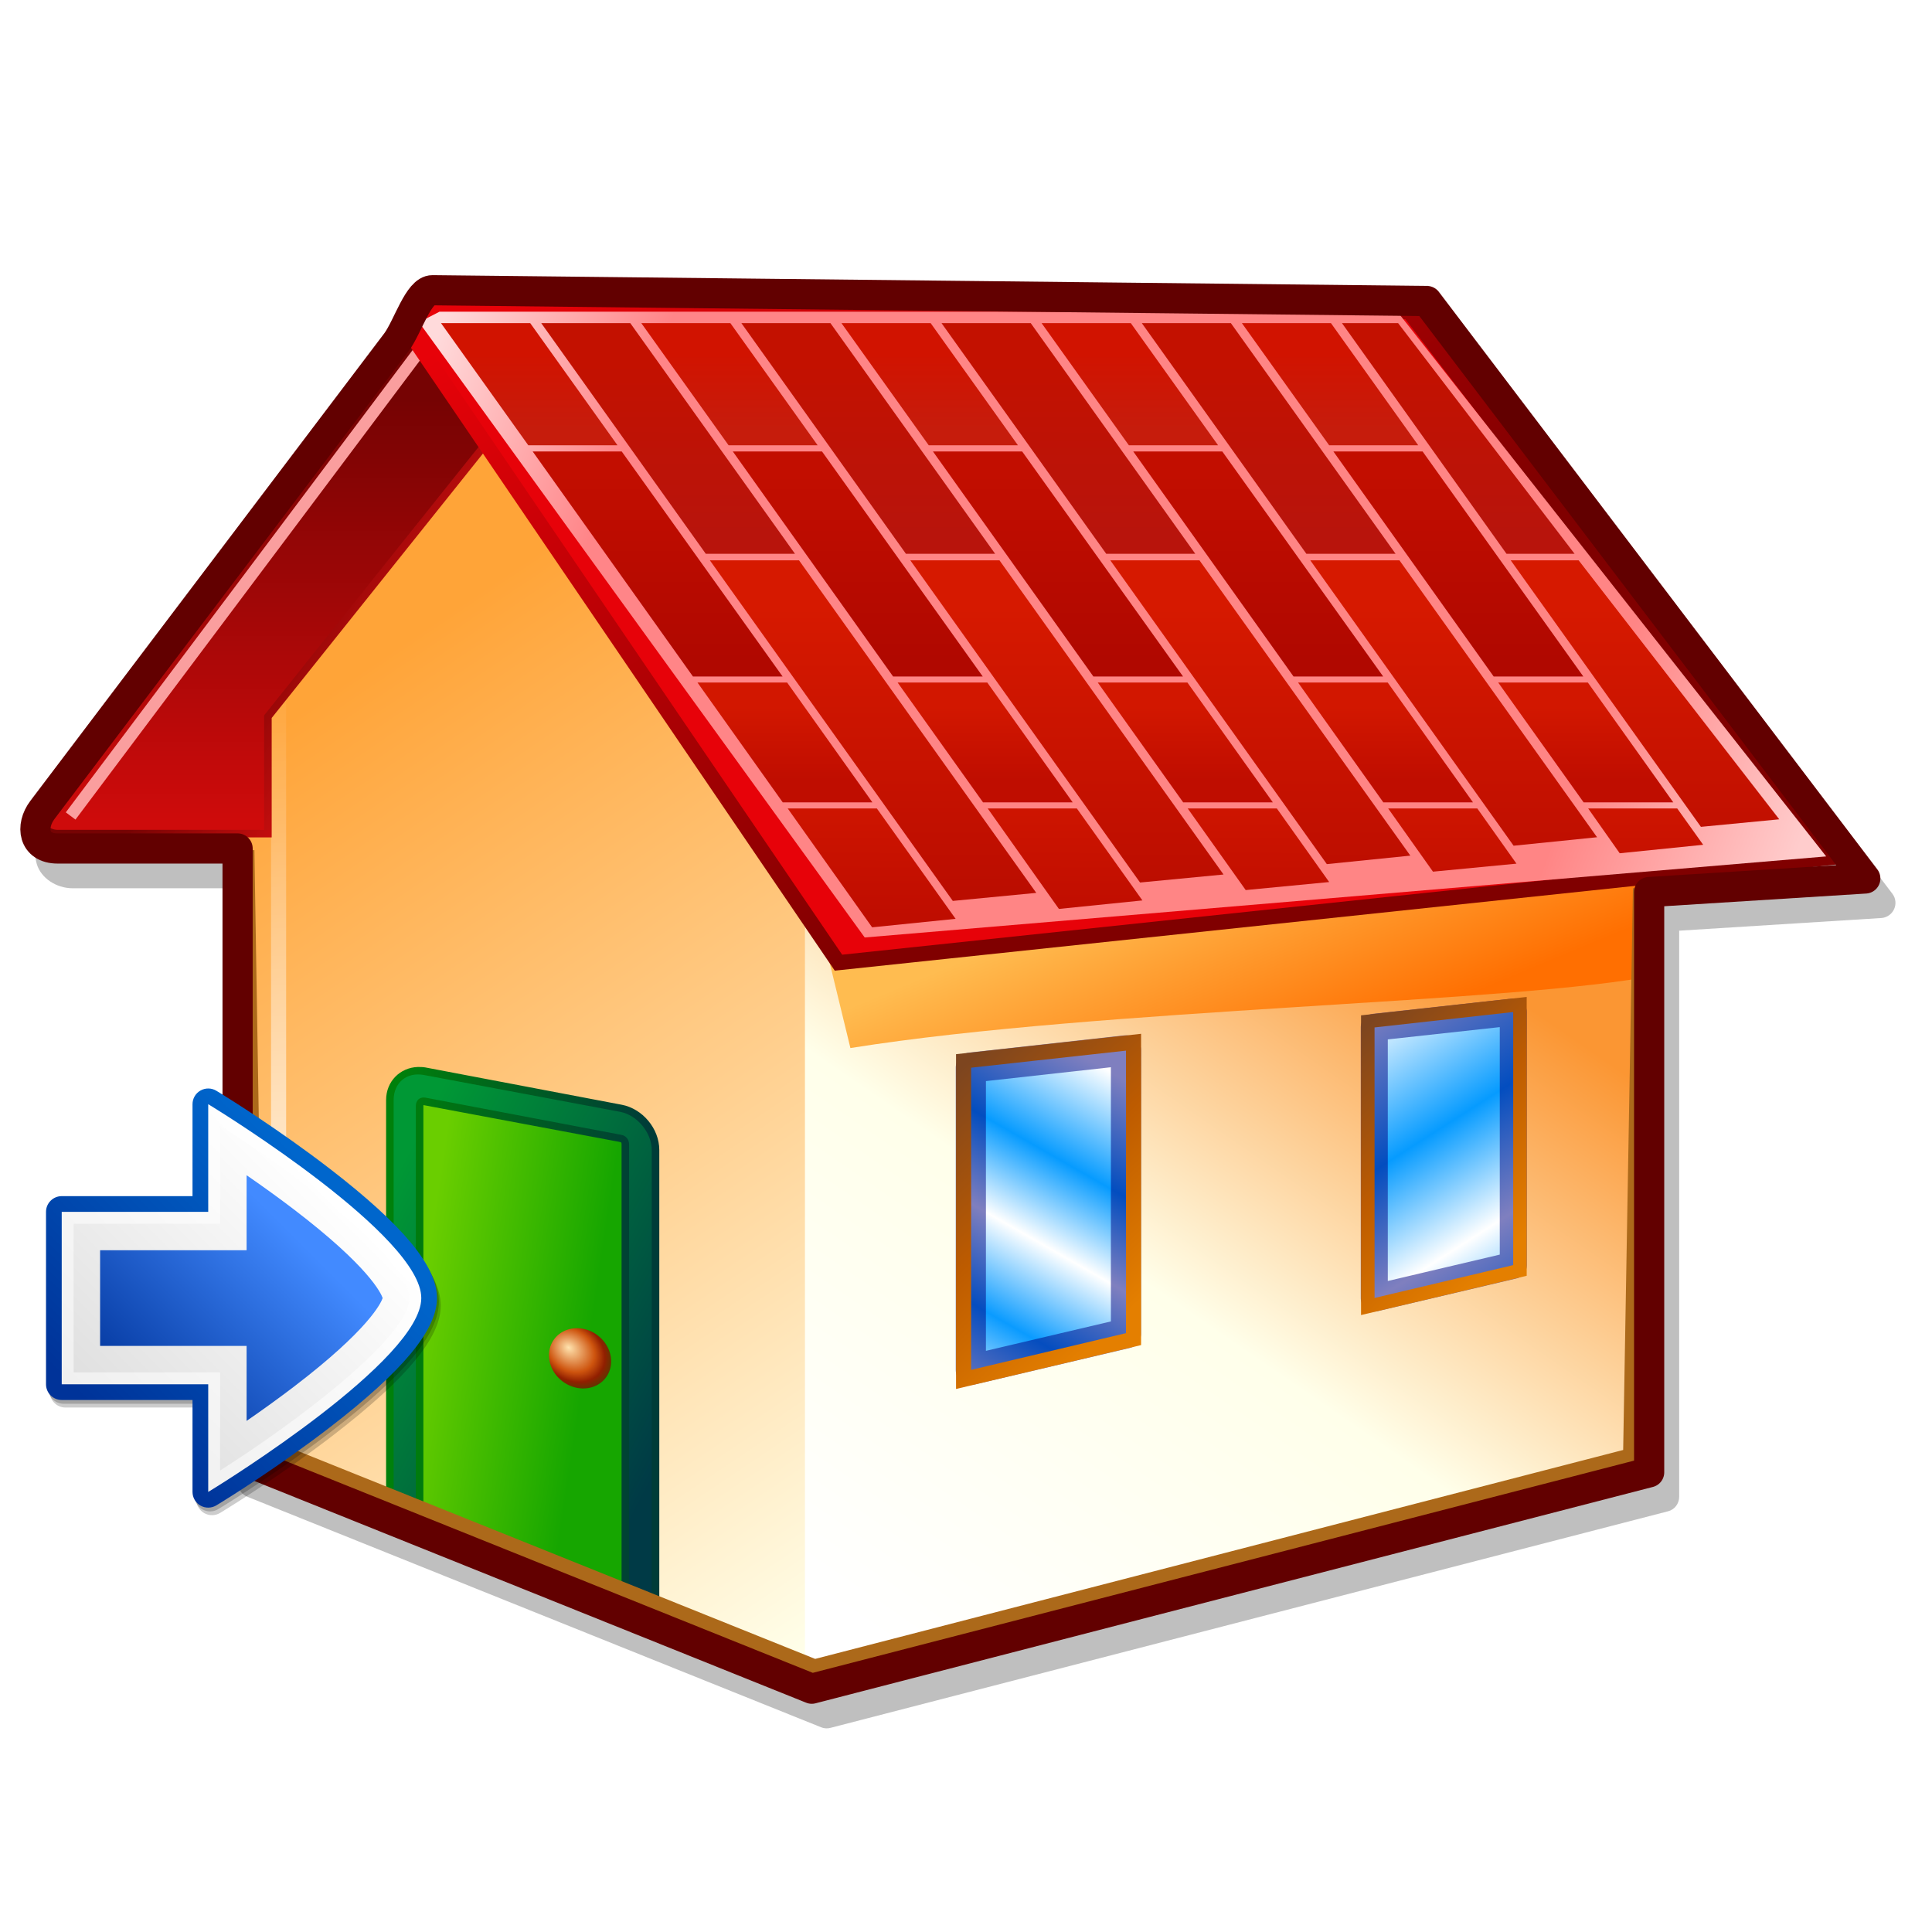 <?xml version="1.0" encoding="UTF-8" standalone="no"?>
<svg xmlns="http://www.w3.org/2000/svg" xmlns:xlink="http://www.w3.org/1999/xlink" width="128" height="128" version="1.0">
  <defs>
    <linearGradient id="a">
      <stop offset="0" stop-color="#7d451f"/>
      <stop offset=".5" stop-color="#bd5b00"/>
      <stop offset="1" stop-color="#e47f00"/>
    </linearGradient>
    <linearGradient id="b">
      <stop offset="0" stop-color="#fff"/>
      <stop offset=".25" stop-color="#0a9bff"/>
      <stop offset=".49" stop-color="#fff"/>
      <stop offset=".718" stop-color="#069bff"/>
      <stop offset="1" stop-color="#fff"/>
    </linearGradient>
    <linearGradient id="e">
      <stop offset="0" stop-color="#bf0d00"/>
      <stop offset="1" stop-color="#d21700"/>
    </linearGradient>
    <linearGradient id="g">
      <stop offset="0" stop-color="#b00800"/>
      <stop offset="1" stop-color="#c20e00"/>
    </linearGradient>
    <linearGradient id="f">
      <stop offset="0" stop-color="#c61c0c"/>
      <stop offset="1" stop-color="#d11300"/>
    </linearGradient>
    <linearGradient id="d">
      <stop offset="0" stop-color="#b8140c"/>
      <stop offset="1" stop-color="#c31100"/>
    </linearGradient>
    <linearGradient id="c">
      <stop offset="0" stop-color="#bb0d00"/>
      <stop offset="1" stop-color="#d61900"/>
    </linearGradient>
    <linearGradient id="x" x1="152.47" x2="242.59" y1="449.55" y2="483.65" gradientTransform="translate(259.25 -20.888)" gradientUnits="userSpaceOnUse">
      <stop offset="0" stop-color="#ffdadb"/>
      <stop offset=".147" stop-color="#ff8588"/>
      <stop offset=".5" stop-color="#ff8585"/>
      <stop offset=".84" stop-color="#ff8585"/>
      <stop offset="1" stop-color="#fcc"/>
    </linearGradient>
    <linearGradient id="u" x1="16.399" x2="16.399" y1="54.358" y2="26.452" gradientTransform="translate(382.22 406.51)" gradientUnits="userSpaceOnUse">
      <stop offset="0" stop-color="#ce0b0b"/>
      <stop offset="1" stop-color="#760303"/>
    </linearGradient>
    <linearGradient id="v" x1="25.205" x2="16.492" y1="47.981" y2="42.608" gradientTransform="translate(382.22 406.51)" gradientUnits="userSpaceOnUse">
      <stop offset="0" stop-color="#d51010"/>
      <stop offset="1" stop-color="#760303"/>
    </linearGradient>
    <linearGradient xlink:href="#a" id="s" x1="188.6" x2="201.77" y1="518.57" y2="534.27" gradientTransform="matrix(.89 -.098 0 .895 305.61 28.521)" gradientUnits="userSpaceOnUse"/>
    <linearGradient xlink:href="#b" id="q" x1="207.29" x2="189.89" y1="550.32" y2="517.27" gradientTransform="matrix(.89 -.098 0 .895 305.61 28.521)" gradientUnits="userSpaceOnUse"/>
    <linearGradient xlink:href="#a" id="p" x1="188.6" x2="201.77" y1="518.57" y2="534.27" gradientTransform="matrix(.994 -.11 0 1 259.25 -20.888)" gradientUnits="userSpaceOnUse"/>
    <linearGradient xlink:href="#b" id="o" x1="188.42" x2="201.18" y1="541.04" y2="522.22" gradientTransform="matrix(.994 -.11 0 1 259.25 -20.888)" gradientUnits="userSpaceOnUse"/>
    <linearGradient id="m" x1="149.93" x2="166.51" y1="500.45" y2="500.45" gradientTransform="translate(259.25 -20.888)" gradientUnits="userSpaceOnUse">
      <stop offset="0" stop-color="#00800b"/>
      <stop offset="1" stop-color="#003c38"/>
    </linearGradient>
    <linearGradient id="l" x1="150.2" x2="171.82" y1="504.25" y2="515.54" gradientTransform="translate(259.25 -20.888)" gradientUnits="userSpaceOnUse">
      <stop offset="0" stop-color="#009835"/>
      <stop offset="1" stop-color="#003a46"/>
    </linearGradient>
    <linearGradient id="k" x1="275.25" x2="286.6" y1="934.49" y2="936.2" gradientTransform="translate(136.29 -448.29)" gradientUnits="userSpaceOnUse">
      <stop offset="0" stop-color="#6ace00"/>
      <stop offset="1" stop-color="#16a600"/>
    </linearGradient>
    <linearGradient id="j" x1="56.146" x2="89.584" y1="106.85" y2="58.323" gradientTransform="translate(382.22 406.51)" gradientUnits="userSpaceOnUse">
      <stop offset="0" stop-color="#fff"/>
      <stop offset=".5" stop-color="#ffffea"/>
      <stop offset="1" stop-color="#fb9633"/>
    </linearGradient>
    <linearGradient id="i" x1="53.813" x2="14.415" y1="109.65" y2="51.153" gradientTransform="translate(382.22 406.51)" gradientUnits="userSpaceOnUse">
      <stop offset="0" stop-color="#ffffea"/>
      <stop offset=".5" stop-color="#ffce8c"/>
      <stop offset="1" stop-color="#ffa438"/>
    </linearGradient>
    <linearGradient xlink:href="#c" id="ab" x1="-161.13" x2="-161.13" y1="577.64" y2="554.46" gradientTransform="matrix(1 0 .581 .814 -58.504 -411.14)" gradientUnits="userSpaceOnUse"/>
    <linearGradient xlink:href="#d" id="aa" x1="-161.16" x2="-161.13" y1="568.6" y2="554.46" gradientTransform="matrix(1 0 .581 .814 312.6 -20.888)" gradientUnits="userSpaceOnUse"/>
    <linearGradient xlink:href="#e" id="N" x1="-166.75" x2="-166.65" y1="588.71" y2="577.22" gradientTransform="matrix(1 0 .581 .814 -91.357 -418.53)" gradientUnits="userSpaceOnUse"/>
    <linearGradient xlink:href="#f" id="M" x1="-166.6" x2="-166.6" y1="560" y2="553.85" gradientTransform="matrix(1 0 .581 .814 285.03 -20.888)" gradientUnits="userSpaceOnUse"/>
    <linearGradient xlink:href="#g" id="L" x1="-166.73" x2="-166.71" y1="578.73" y2="563.63" gradientTransform="matrix(1 0 .581 .814 285.06 -20.891)" gradientUnits="userSpaceOnUse"/>
    <linearGradient xlink:href="#e" id="K" x1="-166.75" x2="-166.75" y1="588.71" y2="582.64" gradientTransform="matrix(1 0 .581 .814 285.02 -20.894)" gradientUnits="userSpaceOnUse"/>
    <linearGradient xlink:href="#c" id="P" x1="-161.13" x2="-161.13" y1="577.64" y2="554.46" gradientTransform="matrix(1 0 .581 .814 -85.031 -411.14)" gradientUnits="userSpaceOnUse"/>
    <linearGradient xlink:href="#d" id="O" x1="-161.16" x2="-161.13" y1="568.6" y2="554.46" gradientTransform="matrix(1 0 .581 .814 286.08 -20.888)" gradientUnits="userSpaceOnUse"/>
    <linearGradient xlink:href="#e" id="T" x1="-166.75" x2="-166.65" y1="588.71" y2="577.22" gradientTransform="matrix(1 0 .581 .814 -78.093 -418.53)" gradientUnits="userSpaceOnUse"/>
    <linearGradient xlink:href="#f" id="S" x1="-166.6" x2="-166.6" y1="560" y2="553.85" gradientTransform="matrix(1 0 .581 .814 298.29 -20.888)" gradientUnits="userSpaceOnUse"/>
    <linearGradient xlink:href="#g" id="R" x1="-166.73" x2="-166.71" y1="578.73" y2="563.63" gradientTransform="matrix(1 0 .581 .814 298.33 -20.891)" gradientUnits="userSpaceOnUse"/>
    <linearGradient xlink:href="#e" id="Q" x1="-166.75" x2="-166.75" y1="588.71" y2="582.64" gradientTransform="matrix(1 0 .581 .814 298.28 -20.894)" gradientUnits="userSpaceOnUse"/>
    <linearGradient xlink:href="#c" id="V" x1="-161.13" x2="-161.13" y1="577.64" y2="554.46" gradientTransform="matrix(1 0 .581 .814 -71.767 -411.14)" gradientUnits="userSpaceOnUse"/>
    <linearGradient xlink:href="#d" id="U" x1="-161.16" x2="-161.13" y1="568.6" y2="554.46" gradientTransform="matrix(1 0 .581 .814 299.34 -20.888)" gradientUnits="userSpaceOnUse"/>
    <linearGradient xlink:href="#e" id="Z" x1="-166.75" x2="-166.65" y1="588.71" y2="577.22" gradientTransform="matrix(1 0 .581 .814 -64.83 -418.53)" gradientUnits="userSpaceOnUse"/>
    <linearGradient xlink:href="#f" id="Y" x1="-166.6" x2="-166.6" y1="560" y2="553.85" gradientTransform="matrix(1 0 .581 .814 311.56 -20.888)" gradientUnits="userSpaceOnUse"/>
    <linearGradient xlink:href="#g" id="X" x1="-166.73" x2="-166.71" y1="578.73" y2="563.63" gradientTransform="matrix(1 0 .581 .814 311.59 -20.891)" gradientUnits="userSpaceOnUse"/>
    <linearGradient xlink:href="#e" id="W" x1="-166.75" x2="-166.75" y1="588.71" y2="582.64" gradientTransform="matrix(1 0 .581 .814 311.54 -20.894)" gradientUnits="userSpaceOnUse"/>
    <linearGradient xlink:href="#e" id="H" x1="-166.75" x2="-166.65" y1="588.71" y2="577.22" gradientTransform="matrix(1 0 .581 .814 -104.62 -418.53)" gradientUnits="userSpaceOnUse"/>
    <linearGradient xlink:href="#f" id="G" x1="-166.6" x2="-166.6" y1="560" y2="553.85" gradientTransform="matrix(1 0 .581 .814 271.77 -20.888)" gradientUnits="userSpaceOnUse"/>
    <linearGradient xlink:href="#g" id="F" x1="-166.73" x2="-166.71" y1="578.73" y2="563.63" gradientTransform="matrix(1 0 .581 .814 271.8 -20.891)" gradientUnits="userSpaceOnUse"/>
    <linearGradient xlink:href="#e" id="E" x1="-166.75" x2="-166.75" y1="588.71" y2="582.64" gradientTransform="matrix(1 0 .581 .814 271.75 -20.894)" gradientUnits="userSpaceOnUse"/>
    <linearGradient xlink:href="#c" id="J" x1="-161.13" x2="-161.13" y1="577.64" y2="554.46" gradientTransform="matrix(1 0 .581 .814 -98.294 -411.14)" gradientUnits="userSpaceOnUse"/>
    <linearGradient xlink:href="#d" id="I" x1="-161.16" x2="-161.13" y1="568.6" y2="554.46" gradientTransform="matrix(1 0 .581 .814 272.81 -20.888)" gradientUnits="userSpaceOnUse"/>
    <linearGradient xlink:href="#c" id="D" x1="-161.13" x2="-161.13" y1="577.64" y2="554.46" gradientTransform="matrix(1 0 .581 .814 -111.56 -411.14)" gradientUnits="userSpaceOnUse"/>
    <linearGradient xlink:href="#d" id="C" x1="-161.16" x2="-161.13" y1="568.6" y2="554.46" gradientTransform="matrix(1 0 .581 .814 259.55 -20.888)" gradientUnits="userSpaceOnUse"/>
    <linearGradient xlink:href="#e" id="B" x1="-166.75" x2="-166.65" y1="588.71" y2="577.22" gradientTransform="matrix(1 0 .581 .814 -117.88 -418.53)" gradientUnits="userSpaceOnUse"/>
    <linearGradient xlink:href="#f" id="A" x1="-166.6" x2="-166.6" y1="560" y2="553.85" gradientTransform="matrix(1 0 .581 .814 258.5 -20.888)" gradientUnits="userSpaceOnUse"/>
    <linearGradient xlink:href="#g" id="z" x1="-166.73" x2="-166.71" y1="578.73" y2="563.63" gradientTransform="matrix(1 0 .581 .814 258.54 -20.891)" gradientUnits="userSpaceOnUse"/>
    <linearGradient xlink:href="#e" id="y" x1="-166.75" x2="-166.75" y1="588.71" y2="582.64" gradientTransform="matrix(1 0 .581 .814 258.49 -20.894)" gradientUnits="userSpaceOnUse"/>
    <linearGradient id="w" x1="410.65" x2="438.38" y1="430.29" y2="470.79" gradientUnits="userSpaceOnUse">
      <stop offset="0" stop-color="#e70209"/>
      <stop offset="1" stop-color="maroon"/>
    </linearGradient>
    <linearGradient id="t" x1="18.457" x2="18.457" y1="97.259" y2="44.057" gradientUnits="userSpaceOnUse">
      <stop offset="0" stop-color="#fff"/>
      <stop offset="1" stop-color="#fff" stop-opacity="0"/>
    </linearGradient>
    <linearGradient id="r" x1="105.89" x2="100.13" y1="62.377" y2="48.52" gradientUnits="userSpaceOnUse">
      <stop offset="0" stop-color="#ff6f01"/>
      <stop offset="1" stop-color="#ffbc50"/>
    </linearGradient>
    <linearGradient id="ac" x1="83.459" x2="204.802" y1="67.09" y2="188.433" gradientTransform="matrix(-1 0 0 1 256 0)" gradientUnits="userSpaceOnUse">
      <stop offset="0" stop-color="#06c"/>
      <stop offset="1" stop-color="#039"/>
    </linearGradient>
    <linearGradient id="ad" x1="83.478" x2="204.805" y1="67.087" y2="188.415" gradientTransform="matrix(-1 0 0 1 256 0)" gradientUnits="userSpaceOnUse">
      <stop offset="0" stop-color="#06c"/>
      <stop offset="1" stop-color="#039"/>
    </linearGradient>
    <linearGradient id="ae" x1="83.398" x2="204.807" y1="66.984" y2="188.393" gradientTransform="matrix(-1 0 0 1 256 0)" gradientUnits="userSpaceOnUse">
      <stop offset="0" stop-color="#fff"/>
      <stop offset="1" stop-color="#f0f0f0"/>
    </linearGradient>
    <linearGradient id="af" x1="82.572" x2="203.91" y1="67.967" y2="189.305" gradientTransform="matrix(-1 0 0 1 256 0)" gradientUnits="userSpaceOnUse">
      <stop offset="0" stop-color="#fff"/>
      <stop offset="1" stop-color="#dfdfdf"/>
    </linearGradient>
    <linearGradient id="ag" x1="102.758" x2="195.356" y1="92.284" y2="184.881" gradientTransform="matrix(-1 0 0 1 256 0)" gradientUnits="userSpaceOnUse">
      <stop offset="0" stop-color="#428aff"/>
      <stop offset="1" stop-color="#039"/>
    </linearGradient>
    <radialGradient id="n" cx="38.207" cy="89.077" r="2.301" fx="37.964" fy="88.84" gradientTransform="matrix(1.263 .167 -.043 1.185 -6.3 -22.883)" gradientUnits="userSpaceOnUse">
      <stop offset="0" stop-color="#ffe3ae"/>
      <stop offset=".603" stop-color="#ce540e"/>
      <stop offset=".841" stop-color="#911f00"/>
      <stop offset="1" stop-color="#633500"/>
    </radialGradient>
    <filter id="h">
      <feGaussianBlur stdDeviation="1.09"/>
    </filter>
  </defs>
  <g transform="translate(-382.7 -406.51)">
    <path fill-rule="evenodd" d="M412.36 426.36c-.66-.01-1.1.4-1.41.75-.3.35-.51.73-.71 1.12-.42.79-.82 1.64-1.07 1.97l-23.47 31c-.56.75-.83 1.66-.56 2.56.27.91 1.27 1.6 2.38 1.6h10.93v39.37c0 .41.25.79.63.94l38.03 15.28c.2.08.42.09.63.03l55.46-14.34c.45-.11.75-.51.75-.97v-37.5l13.41-.84c.36-.03.68-.26.83-.59s.11-.72-.11-1.01l-29.03-38.25c-.19-.25-.49-.41-.81-.4l-65.88-.72z" filter="url(#h)" opacity=".5"/>
    <path fill="url(#i)" fill-rule="evenodd" d="M410.01 435.91h26.49v81.19l-37.54-14-.42-58.47 11.47-8.72z"/>
    <path fill="url(#j)" fill-rule="evenodd" d="M436.03 462.97h55.93v40.13l-55.93 13.84v-53.97z"/>
    <path fill="url(#k)" fill-rule="evenodd" d="M410.66 479.23c-.08.02-.16.05-.22.1-.12.1-.19.28-.19.43v27.25l.5.19 13.13 5.06.5.19v-30.12c0-.3-.19-.57-.5-.63l-13-2.47c-.08-.01-.15-.01-.22 0z"/>
    <path fill="url(#l)" fill-rule="evenodd" d="M410.38 477.45c-1.05.03-1.85.82-1.85 1.94v26.97l1.97.75v-27.35c0-.2.15-.31.35-.28l12.96 2.47c.2.04.32.18.32.38v30.03l2 .75V482.7c0-1.28-1.05-2.51-2.32-2.75l-12.96-2.47c-.16-.03-.32-.03-.47-.03z"/>
    <path fill="url(#m)" fill-rule="evenodd" d="M410.38 477.2c-1.17.04-2.1.95-2.1 2.19v26.87l.5.19v-27.06c0-1.15.87-1.87 2-1.66l13 2.44c1.13.21 2.1 1.38 2.1 2.53v30.31l.5.19v-30.5c0-1.42-1.11-2.74-2.5-3l-13-2.47c-.18-.03-.34-.03-.5-.03zm.28 2.03c-.08.02-.16.05-.22.1-.12.1-.19.28-.19.43v27.25l.5.19v-27.44c0-.04.01-.03 0-.03 0 .01-.01 0 .03 0l13 2.44c.09.02.1.05.1.16v29.93l.5.19v-30.12c0-.3-.19-.57-.5-.63l-13-2.47c-.08-.01-.15-.01-.22 0z"/>
    <path fill="url(#n)" fill-rule="evenodd" d="M40.984 89.478a2.301 2.301 0 1 1-4.602 0 2.301 2.301 0 1 1 4.602 0z" transform="matrix(.895 .088 0 .863 386.51 415.88)"/>
    <path fill="url(#o)" fill-rule="evenodd" d="m446.54 476.8 11.26-1.24v19.67l-11.26 2.67v-21.1z"/>
    <path fill="none" stroke="navy" stroke-dashoffset="7.2" stroke-linejoin="round" stroke-width="2" d="m447.02 477.24 10.28-1.14v18.75l-10.28 2.42v-20.03z" opacity=".5"/>
    <path fill="none" stroke="url(#p)" stroke-dashoffset="7.2" d="m446.54 476.8 11.26-1.24v19.67l-11.26 2.67v-21.1z"/>
    <path fill="url(#q)" fill-rule="evenodd" d="m473.32 474.18 10.08-1.12v17.62l-10.08 2.39v-18.89z"/>
    <path fill="url(#r)" fill-rule="evenodd" d="m53.989 59.762 2.353 9.674c16.653-2.658 44.188-2.963 53.468-4.837l.78-13.857-54.902 5.36-1.699 3.66z" transform="translate(382.7 406.51)"/>
    <path fill="none" stroke="navy" stroke-dashoffset="7.2" stroke-linejoin="round" stroke-width="1.791" d="m473.75 474.57 9.21-1.01v16.78l-9.21 2.17v-17.94z" opacity=".5"/>
    <path fill="none" stroke="url(#s)" stroke-dashoffset="7.2" stroke-width=".895" d="m473.32 474.18 10.08-1.12v17.62l-10.08 2.39v-18.89z"/>
    <path fill="none" stroke="url(#t)" d="M18.457 97.073V45.772" transform="translate(382.7 406.51)"/>
    <path fill="url(#u)" fill-rule="evenodd" stroke="url(#v)" stroke-width=".5" d="M400.45 461.74v-7.75l21.1-26.41H410.5l-24.76 32.74c-.63.83.08 1.42.79 1.42h13.92z"/>
    <path fill="none" stroke="#fa9e9e" stroke-width=".8" d="m387.38 460.57 24.15-32.19"/>
    <path fill="#e70209" fill-rule="evenodd" stroke="url(#w)" d="m409.66 428.27 28.59 42.02 65.49-6.94-27.68-36.19h-64.69l-1.71 1.11z"/>
    <path fill="url(#x)" fill-rule="evenodd" d="m410.46 427.86 29.53 40.76 63.7-5.37-28.41-36.09h-63.46l-1.36.7z"/>
    <path fill="url(#y)" fill-rule="evenodd" d="m428.91 451.73 5.65 7.94h5.94l-5.65-7.94h-5.94z"/>
    <path fill="url(#z)" fill-rule="evenodd" d="m417.99 436.42 10.62 14.91h5.94l-10.66-14.91h-5.9z"/>
    <path fill="url(#A)" fill-rule="evenodd" d="m411.92 427.92 5.78 8.09h5.91l-5.78-8.09h-5.91z"/>
    <path fill="url(#B)" fill-rule="evenodd" d="m52.188 53.562 5.593 7.876 5.531-.563-5.218-7.313h-5.906z" transform="translate(382.7 406.51)"/>
    <path fill="url(#C)" fill-rule="evenodd" d="m418.56 427.92 10.9 15.28h5.91l-10.91-15.28h-5.9z"/>
    <path fill="url(#D)" fill-rule="evenodd" d="m47.031 37.125 16.094 22.563 5.531-.532-15.718-22.031h-5.907z" transform="translate(382.7 406.51)"/>
    <path fill="url(#E)" fill-rule="evenodd" d="m442.17 451.73 5.66 7.94h5.94l-5.66-7.94h-5.94z"/>
    <path fill="url(#F)" fill-rule="evenodd" d="m431.25 436.42 10.62 14.91h5.94l-10.65-14.91h-5.91z"/>
    <path fill="url(#G)" fill-rule="evenodd" d="m425.19 427.92 5.78 8.09h5.9l-5.78-8.09h-5.9z"/>
    <path fill="url(#H)" fill-rule="evenodd" d="m65.438 53.562 4.718 6.657 5.532-.563-4.344-6.094h-5.906z" transform="translate(382.7 406.51)"/>
    <path fill="url(#I)" fill-rule="evenodd" d="m431.82 427.92 10.9 15.28h5.91l-10.91-15.28h-5.9z"/>
    <path fill="url(#J)" fill-rule="evenodd" d="m60.312 37.125 15.219 21.344 5.531-.531-14.843-20.813h-5.907z" transform="translate(382.7 406.51)"/>
    <path fill="url(#K)" fill-rule="evenodd" d="m455.43 451.73 5.66 7.94h5.94l-5.66-7.94h-5.94z"/>
    <path fill="url(#L)" fill-rule="evenodd" d="m444.51 436.42 10.63 14.91h5.94l-10.66-14.91h-5.91z"/>
    <path fill="url(#M)" fill-rule="evenodd" d="m438.45 427.92 5.78 8.09h5.91l-5.78-8.09h-5.91z"/>
    <path fill="url(#N)" fill-rule="evenodd" d="m78.688 53.562 3.843 5.407 5.531-.531-3.468-4.876h-5.906z" transform="translate(382.7 406.51)"/>
    <path fill="url(#O)" fill-rule="evenodd" d="m445.08 427.92 10.91 15.28h5.9l-10.9-15.28h-5.91z"/>
    <path fill="url(#P)" fill-rule="evenodd" d="M73.562 37.125 87.906 57.25l5.532-.562-13.969-19.563h-5.907z" transform="translate(382.7 406.51)"/>
    <path fill="url(#Q)" fill-rule="evenodd" d="m468.7 451.73 5.65 7.94h5.94l-5.65-7.94h-5.94z"/>
    <path fill="url(#R)" fill-rule="evenodd" d="m457.78 436.42 10.62 14.91h5.94l-10.66-14.91h-5.9z"/>
    <path fill="url(#S)" fill-rule="evenodd" d="m451.71 427.92 5.78 8.09h5.91l-5.78-8.09h-5.91z"/>
    <path fill="url(#T)" fill-rule="evenodd" d="m91.969 53.562 2.969 4.188 5.532-.531-2.595-3.657h-5.906z" transform="translate(382.7 406.51)"/>
    <path fill="url(#U)" fill-rule="evenodd" d="m458.35 427.92 10.9 15.28h5.91l-10.91-15.28h-5.9z"/>
    <path fill="url(#V)" fill-rule="evenodd" d="m86.812 37.125 13.468 18.906 5.53-.562-13.091-18.344h-5.907z" transform="translate(382.7 406.51)"/>
    <path fill="url(#W)" fill-rule="evenodd" d="m481.96 451.73 5.66 7.94h5.94l-5.66-7.94h-5.94z"/>
    <path fill="url(#X)" fill-rule="evenodd" d="m471.04 436.42 10.62 14.91h5.94l-10.65-14.91h-5.91z"/>
    <path fill="url(#Y)" fill-rule="evenodd" d="m464.98 427.92 5.78 8.09h5.9l-5.78-8.09h-5.9z"/>
    <path fill="url(#Z)" fill-rule="evenodd" d="m105.22 53.562 2.09 2.969 5.53-.562-1.72-2.407h-5.9z" transform="translate(382.7 406.51)"/>
    <path fill="url(#aa)" fill-rule="evenodd" d="m471.61 427.92 10.9 15.28h4.51l-11.69-15.28h-3.72z"/>
    <path fill="url(#ab)" fill-rule="evenodd" d="m100.09 37.125 12.6 17.656 5.19-.5-13.29-17.156h-4.5z" transform="translate(382.7 406.51)"/>
    <path fill="none" stroke="#ac691a" stroke-dashoffset="7.2" stroke-linejoin="round" stroke-width="1.968" d="m398.57 462.85.65 39.56 37.42 15.04 54.57-14.11.66-37.97"/>
    <path fill="none" stroke="#620000" stroke-dashoffset="7.2" stroke-linejoin="round" stroke-width="2" d="m436.481 518.39 55.479-14.335v-38.444l14.32-.9-29.047-38.258-65.877-.714c-.929-.01-1.628 2.397-2.375 3.427l-23.468 31c-.819 1.081-.605 2.558 1 2.558h11.928l.001 40.38 38.04 15.286z"/>
  </g>
  <g stroke-width="2" transform="matrix(.125 0 0 .125 0 70)">
    <path fill="none" d="M0 0h256v256H0z"/>
    <path d="M116.728 22.158c.002.001 2.879 1.773 2.879 1.773 3.023 1.861 30.316 18.787 57.427 39.705 38.601 29.781 56.577 51.503 56.577 68.363 0 16.859-17.977 38.582-56.577 68.362-27.165 20.959-54.41 37.85-57.427 39.706l-2.881 1.773c-2.566 1.582-5.795 1.65-8.425.179-2.631-1.471-4.265-4.256-4.265-7.268v-48.729H34.712c-4.59 0-8.325-3.734-8.325-8.324V86.302c0-4.59 3.734-8.325 8.325-8.325h69.324V29.248c0-3.014 1.635-5.799 4.267-7.268 2.628-1.471 5.857-1.403 8.425.178z" opacity=".2"/>
    <path d="M115.728 20.158c.002.001 2.879 1.773 2.879 1.773 3.023 1.861 30.316 18.787 57.427 39.705 38.601 29.781 56.577 51.503 56.577 68.363 0 16.859-17.977 38.582-56.577 68.362-27.165 20.959-54.41 37.85-57.427 39.706l-2.881 1.773c-2.566 1.582-5.795 1.65-8.425.179-2.631-1.471-4.265-4.256-4.265-7.268v-48.729H33.712c-4.59 0-8.325-3.734-8.325-8.324V84.302c0-4.59 3.734-8.325 8.325-8.325h69.324V27.248c0-3.014 1.635-5.799 4.267-7.268 2.628-1.471 5.857-1.403 8.425.178z" opacity=".2"/>
    <path fill="url(#ac)" d="M114.728 18.158c.002.001 2.879 1.773 2.879 1.773 3.023 1.861 30.316 18.787 57.427 39.705 38.601 29.781 56.577 51.503 56.577 68.363 0 16.859-17.977 38.582-56.577 68.362-27.165 20.959-54.41 37.85-57.427 39.706l-2.881 1.773c-2.566 1.582-5.795 1.65-8.425.179-2.631-1.471-4.265-4.256-4.265-7.268v-48.729H32.712c-4.59 0-8.325-3.734-8.325-8.324V82.302c0-4.59 3.734-8.325 8.325-8.325h69.324V25.248c0-3.014 1.635-5.799 4.267-7.268 2.628-1.471 5.857-1.403 8.425.178z"/>
    <path fill="url(#ad)" d="m112.839 21.224 2.881 1.773c3.004 1.85 30.138 18.676 57.116 39.49 37.128 28.645 55.176 50.075 55.176 65.513 0 15.438-18.048 36.866-55.176 65.512-26.962 20.802-54.108 37.641-57.116 39.491l-2.881 1.773c-1.458.898-3.288.938-4.781.103-1.495-.836-2.421-2.414-2.421-4.126v-52.329H32.713c-2.609 0-4.725-2.115-4.725-4.725V82.302c0-2.609 2.116-4.725 4.725-4.725h72.924v-52.33c0-1.712.926-3.29 2.421-4.125 1.493-.835 3.324-.796 4.781.102z"/>
    <path fill="url(#ae)" d="M113.242 27.021C117.736 29.787 223.286 95.148 223.286 128c0 32.852-105.55 98.213-110.044 100.979l-2.881 1.773v-57.054H32.712V82.302h77.649V25.247z"/>
    <path fill="url(#af)" d="M216.986 128c0 20.505-58.932 65.1-100.325 91.402v-52.004H39.013V88.601h77.648V36.596c41.394 26.3 100.325 70.892 100.325 91.404z"/>
    <path fill="url(#ag)" d="M155.735 80.997c39.646 30.265 46.141 44.281 47.09 47.005-.95 2.726-7.455 16.743-47.09 47-7.631 5.826-16.042 11.903-25.033 18.11v-39.753H53.053v-50.718h77.649V62.887c8.985 6.203 17.397 12.28 25.033 18.11z"/>
  </g>
</svg>